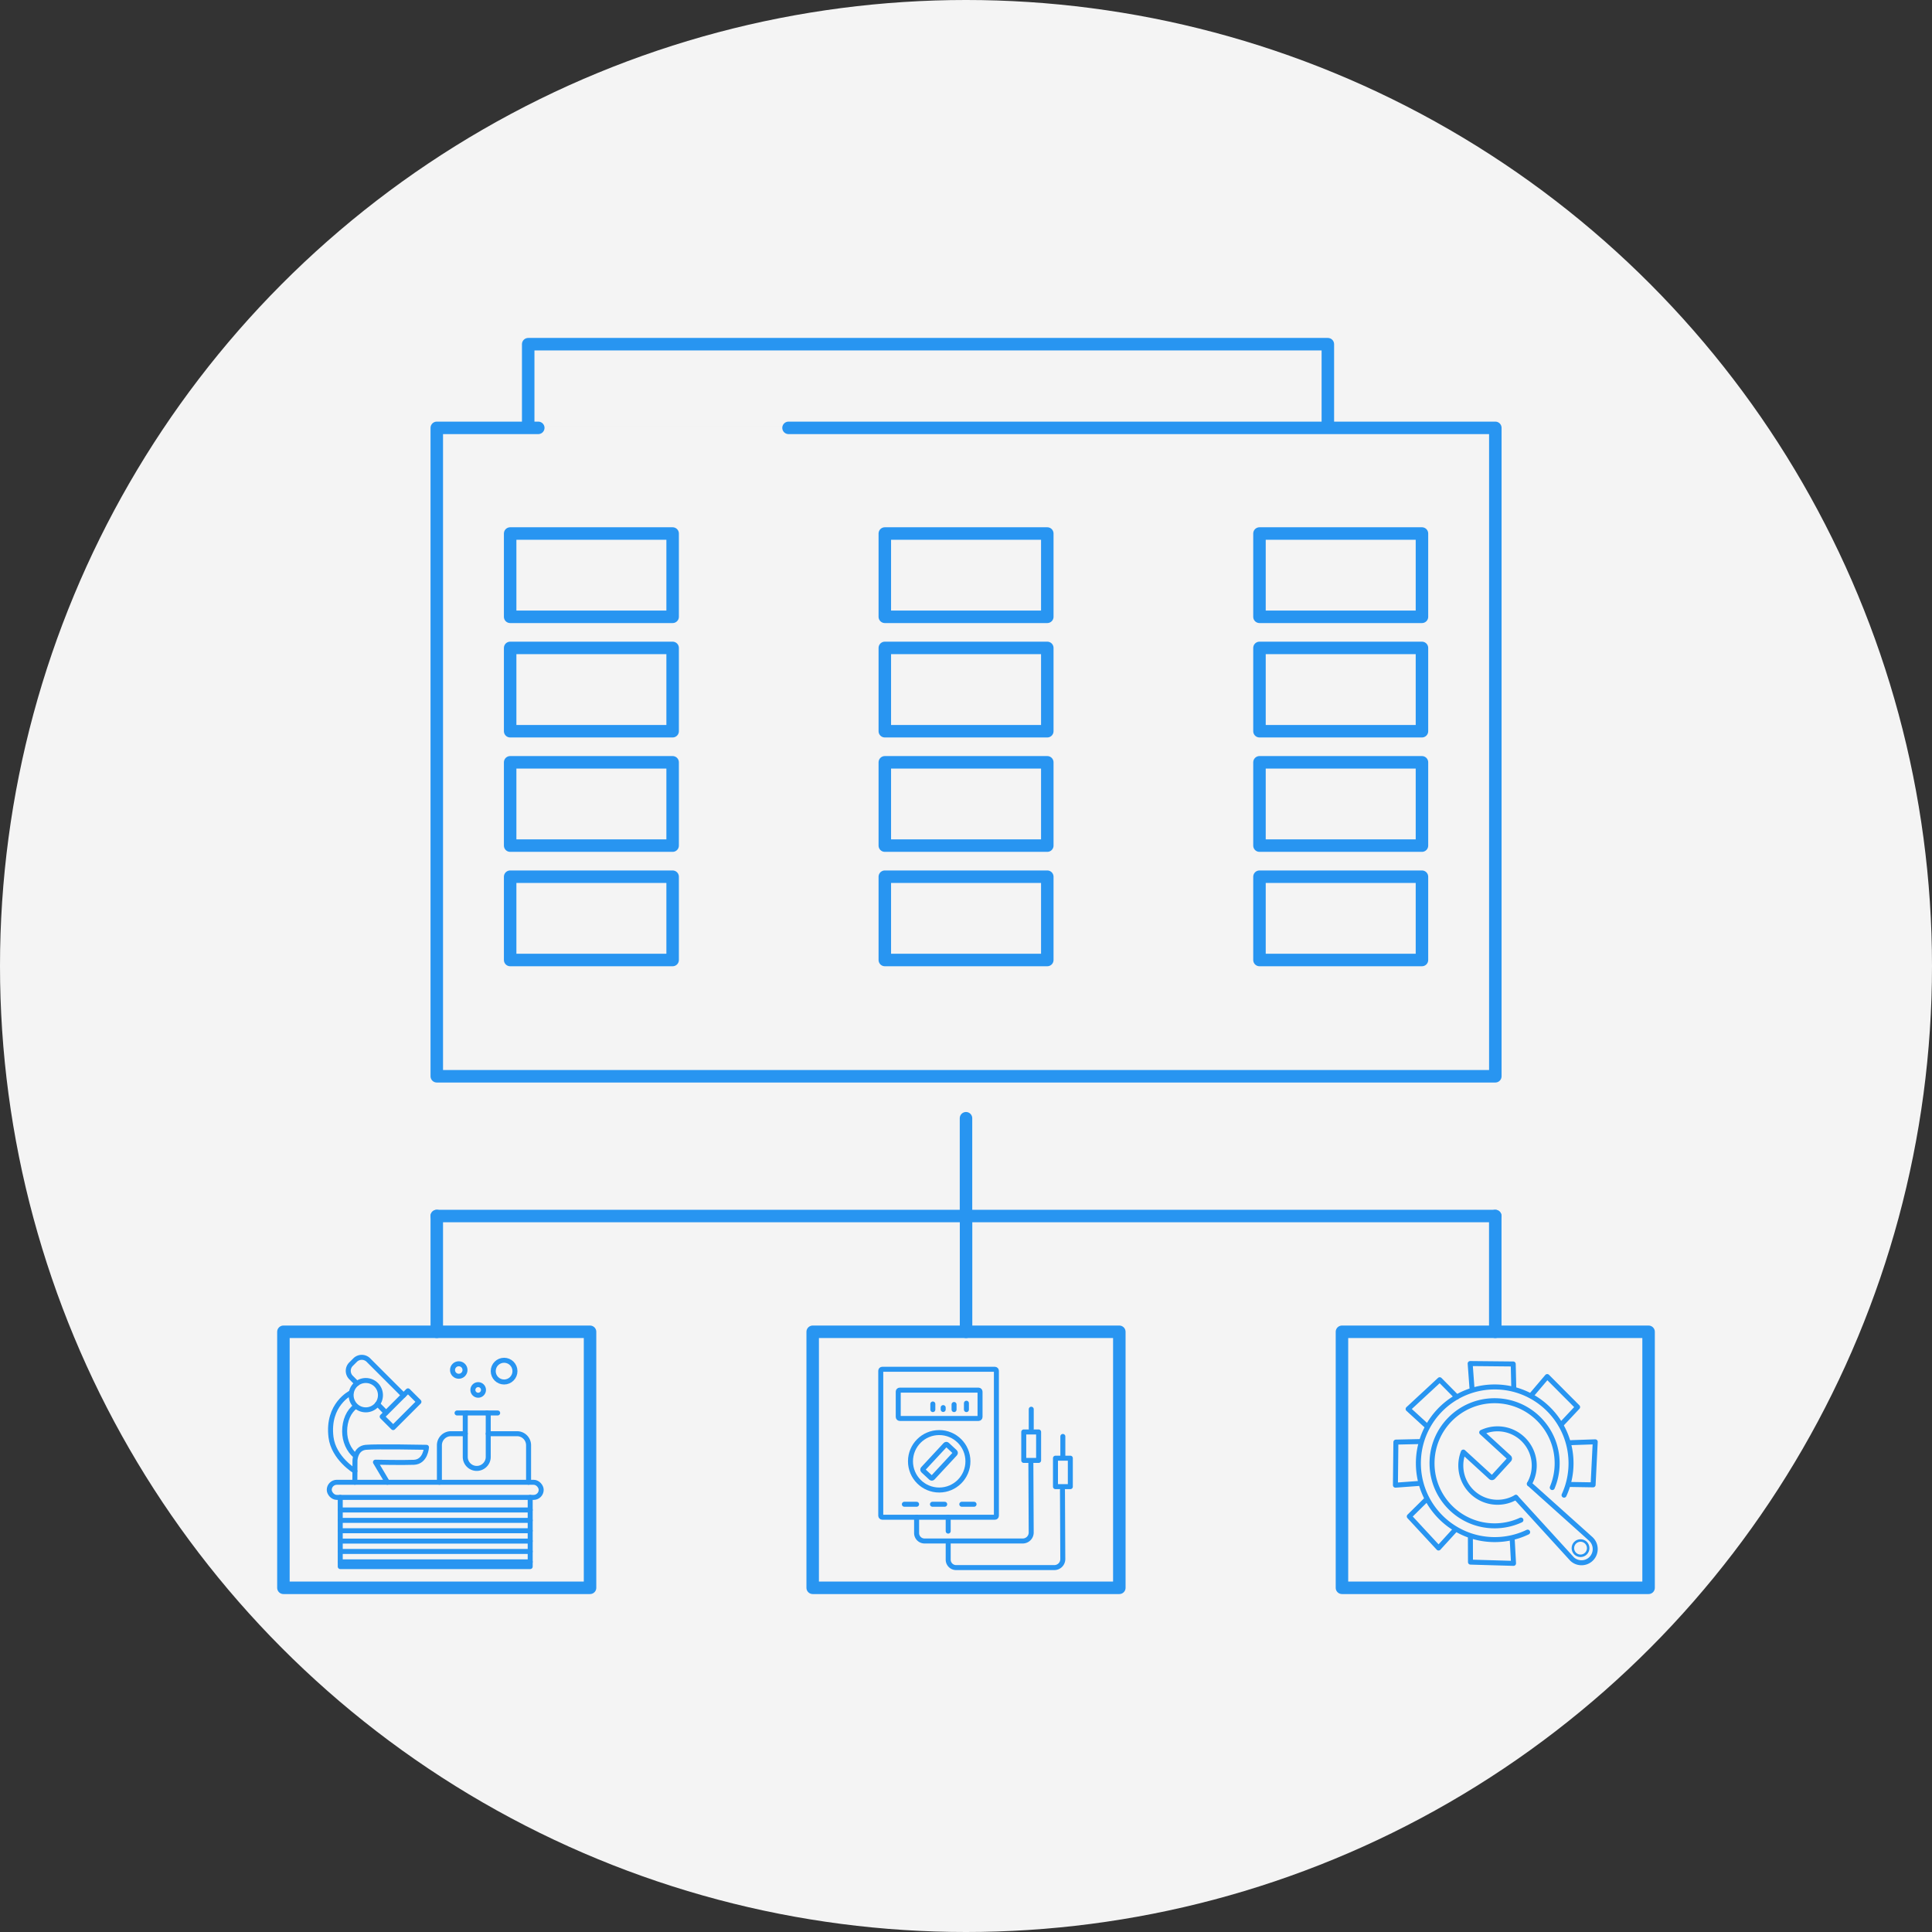 <svg xmlns="http://www.w3.org/2000/svg" viewBox="0 0 15470 15470"><rect x="0" y="0" width="15470" height="15470" fill="#333333" stroke="none"/><defs><style>.cls-1,.cls-2{fill:#f4f4f4;}.cls-2,.cls-3,.cls-4,.cls-5{stroke:#2895f1;stroke-linecap:round;stroke-linejoin:round;}.cls-2,.cls-5{stroke-width:100px;}.cls-3,.cls-4,.cls-5{fill:none;}.cls-3{stroke-width:40px;}.cls-4{stroke-width:20px;}</style></defs><g id="Слой_2" data-name="Слой 2"><g id="Слой_1-2" data-name="Слой 1"><circle class="cls-1" cx="7735" cy="7735" r="7735"/><polyline class="cls-2" points="4229.43 3411 4229.43 2756 10632.43 2756 10632.43 3411"/><polyline class="cls-2" points="6313.94 3426 11973.43 3426 11973.43 8618 3497.43 8618 3497.43 3426 4310.07 3426"/><rect class="cls-2" x="7084.93" y="5188" width="1301" height="667"/><rect class="cls-2" x="4084.93" y="5188" width="1301" height="667"/><rect class="cls-2" x="10084.93" y="5188" width="1301" height="667"/><rect class="cls-2" x="7084.93" y="6104" width="1301" height="667"/><rect class="cls-2" x="4084.93" y="6104" width="1301" height="667"/><rect class="cls-2" x="10084.93" y="6104" width="1301" height="667"/><rect class="cls-2" x="7084.93" y="7020" width="1301" height="667"/><rect class="cls-2" x="4084.93" y="7020" width="1301" height="667"/><rect class="cls-2" x="10084.93" y="7020" width="1301" height="667"/><rect class="cls-2" x="7084.93" y="4272" width="1301" height="667"/><rect class="cls-2" x="4084.93" y="4272" width="1301" height="667"/><rect class="cls-2" x="10084.93" y="4272" width="1301" height="667"/><rect class="cls-2" x="6507.4" y="10664" width="2455.26" height="2050"/><rect class="cls-2" x="2269.37" y="10664" width="2455.26" height="2050"/><rect class="cls-2" x="10745.37" y="10664" width="2455.26" height="2050"/><polyline class="cls-3" points="4245.43 11990 4245.43 12544 2724.43 12544 2724.43 11990"/><rect class="cls-3" x="2636.43" y="11869" width="1697" height="121" rx="60.5"/><path class="cls-3" d="M3909.43,11480H4140a92.44,92.44,0,0,1,92.44,92.44V11869"/><path class="cls-3" d="M3518.43,11869v-296.56a92.44,92.44,0,0,1,92.44-92.44h114.56"/><path class="cls-3" d="M3897.43,11314a12,12,0,0,1,12,12v340c0,50.6-41.4,92-92,92h0c-50.6,0-92-41.4-92-92v-340a12,12,0,0,1,12-12"/><line class="cls-3" x1="3659.8" y1="11314" x2="3984.93" y2="11314"/><path class="cls-3" d="M2841.43,11869l1-176s3-96,87-104,485.57,0,485.57,0-6.57,116-100.57,120-308-1-308-1l95.56,161"/><path class="cls-3" d="M2841.43,11779s-170-102-191-271c-32.61-262.44,159-355,159-355"/><path class="cls-3" d="M2844.64,11655.79c-51.59-44.34-85-115.48-85-195.67,0-86.58,33.21-159.32,87.81-200.12"/><line class="cls-3" x1="3089.93" y1="11310.5" x2="3022.82" y2="11242.15"/><path class="cls-3" d="M2858.28,11077.61l-47.78-47.78a75.35,75.35,0,0,1,0-106.25l33.13-33.13a75.37,75.37,0,0,1,106.25,0L3231.43,11172"/><circle class="cls-3" cx="2928.93" cy="11171.5" r="117.5"/><rect class="cls-3" x="3061.43" y="11222" width="292" height="124" transform="translate(13454.42 16995) rotate(135)"/><circle class="cls-3" cx="3673.43" cy="10970" r="50"/><circle class="cls-3" cx="4036.43" cy="10979" r="87"/><circle class="cls-3" cx="3828.93" cy="11129.5" r="42.5"/><path class="cls-3" d="M2724.43,12090.8h1521"/><path class="cls-3" d="M2724.43,12174h1521"/><path class="cls-3" d="M2724.43,12257h1521"/><path class="cls-3" d="M2724.43,12340h1521"/><path class="cls-3" d="M2724.43,12423h1521"/><path class="cls-3" d="M2724.43,12506h1521"/><rect class="cls-3" x="7052.43" y="10964" width="926" height="1185" rx="12"/><rect class="cls-3" x="7192.43" y="11131" width="655" height="227" rx="12"/><path class="cls-3" d="M7469.43,11242v45"/><path class="cls-3" d="M7639.39,11246v41"/><path class="cls-3" d="M7738.43,11236v51"/><path class="cls-3" d="M7552.36,11271v15"/><circle class="cls-3" cx="7520.43" cy="11701" r="230"/><rect class="cls-3" x="7467.6" y="11559.54" width="105.2" height="282.63" rx="9.42" transform="translate(9970.67 -1990.69) rotate(42.88)"/><line class="cls-3" x1="7241.43" y1="12045" x2="7339.43" y2="12045"/><line class="cls-3" x1="7466.43" y1="12045" x2="7564.43" y2="12045"/><line class="cls-3" x1="7701.43" y1="12045" x2="7799.43" y2="12045"/><path class="cls-3" d="M7339.43,12149v126.52a63.53,63.53,0,0,0,63.53,63.53h575.47l210.81,0a67.86,67.86,0,0,0,67.86-68.19l-2.67-552.82"/><path class="cls-3" d="M7592.43,12362v126.52a63.53,63.53,0,0,0,63.53,63.53h575.47l210.81,0a67.86,67.86,0,0,0,67.86-68.19l-2.67-552.82"/><line class="cls-3" x1="7592.43" y1="12149" x2="7592.43" y2="12260"/><line class="cls-3" x1="8257.43" y1="11284" x2="8257.43" y2="11441"/><line class="cls-3" x1="8510.43" y1="11502" x2="8510.43" y2="11659"/><rect class="cls-3" x="8197.43" y="11466" width="119" height="228"/><rect class="cls-3" x="8451.43" y="11676" width="119" height="228"/><path class="cls-3" d="M12232.2,12268.22a608.6,608.6,0,0,1-263.72,59.68c-337.51,0-611.11-273.6-611.11-611.1a608.35,608.35,0,0,1,73.68-291.14c103.46-190.58,305.33-320,537.43-320,337.5,0,611.1,273.6,611.1,611.11a608.84,608.84,0,0,1-55.74,255.33"/><path class="cls-3" d="M12178.31,12171.36a499.12,499.12,0,0,1-210.77,46.36c-276.65,0-500.92-224.27-500.92-500.92s224.27-500.93,500.92-500.93,500.93,224.27,500.93,500.93a499.37,499.37,0,0,1-39.13,194.43"/><path class="cls-3" d="M11665.09,11186.2l-136.85-138.39-253,234.35c155.92,143.79,150.32,136.32,150.32,136.32"/><path class="cls-3" d="M11371.76,11542.94l-194.59,4.3-3.64,344.87c211.61-14.46,202.33-15.52,202.33-15.52"/><path class="cls-3" d="M11422.88,12005.54l-138.4,136.85,234.36,253c143.79-155.92,136.32-150.32,136.32-150.32"/><path class="cls-3" d="M11773.8,12313.57l.65,194.63,344.74,10.11c-10.48-211.84-11.72-202.59-11.72-202.59"/><path class="cls-3" d="M12121.22,11116.34l-4.42-194.58-344.87-3.43c14.59,211.6,15.64,202.33,15.64,202.33"/><path class="cls-3" d="M12499,11408.58l133.32-141.8-243.42-244.33c-138,161.06-130.75,155.19-130.75,155.19"/><path class="cls-3" d="M12561.84,11886.26l194.61,3.23,17-344.47c-212,6.26-202.79,7.68-202.79,7.68"/><path class="cls-3" d="M12245.82,11881.66A292.63,292.63,0,0,0,12285,11735c0-162.35-131.61-294-294-294a292.72,292.72,0,0,0-126.54,28.57l218.2,199.68a13.29,13.29,0,0,1,.83,18.73l-127.57,139.42a13.31,13.31,0,0,1-18.74.83l-219.74-201.08a293.31,293.31,0,0,0-20.4,107.81c0,162.35,131.61,294,294,294a292.61,292.61,0,0,0,146.7-39.17"/><path class="cls-3" d="M12246.3,11881.94l492.29,441.33c44.19,41.3,46.55,111.24,5.25,155.42h0c-41.29,44.18-111.23,46.55-155.41,5.25l-450.43-493.7"/><circle class="cls-4" cx="12655.74" cy="12396.37" r="61.33"/><line class="cls-5" x1="3497.43" y1="10664.06" x2="3497.43" y2="9737"/><line class="cls-5" x1="7735.43" y1="10664.06" x2="7735.43" y2="9737"/><line class="cls-5" x1="11973" y1="9737" x2="11973" y2="10664"/><line class="cls-5" x1="3497" y1="9737" x2="11973" y2="9737"/><line class="cls-5" x1="7735" y1="8954" x2="7735" y2="9737"/></g></g></svg>
